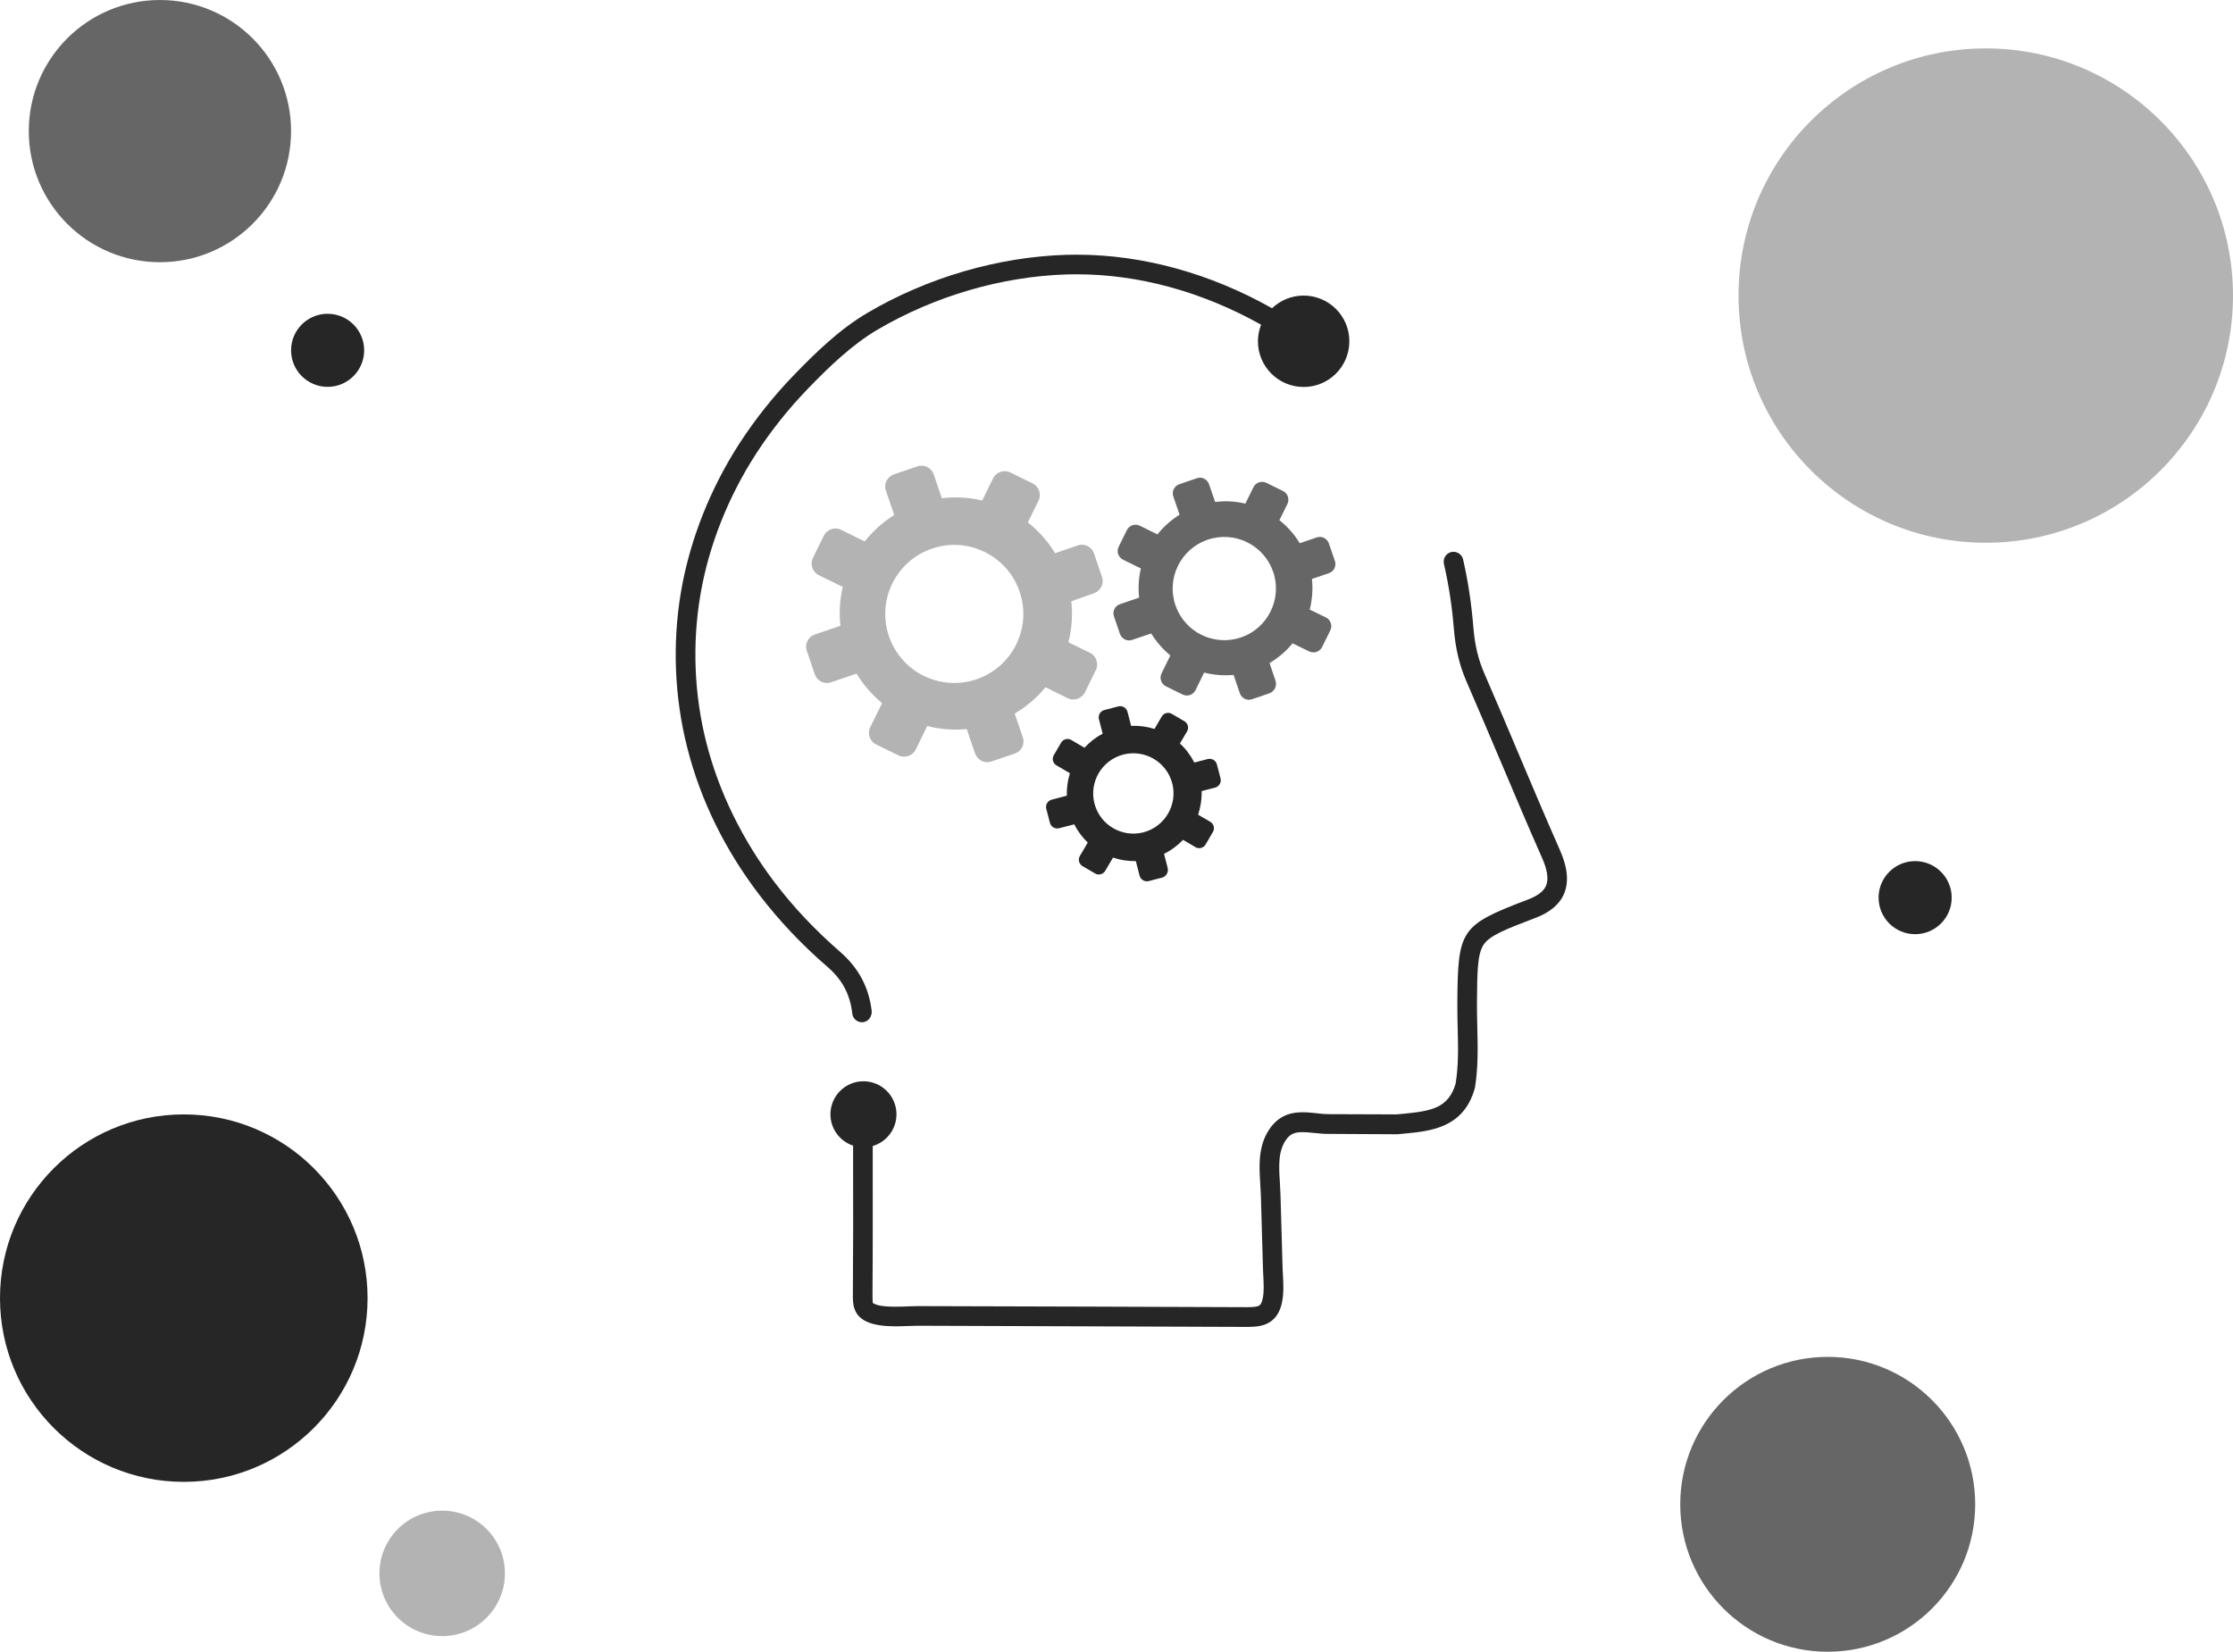 <?xml version="1.0" encoding="utf-8"?>
<!-- Generator: Adobe Illustrator 18.1.1, SVG Export Plug-In . SVG Version: 6.00 Build 0)  -->
<!DOCTYPE svg PUBLIC "-//W3C//DTD SVG 1.1//EN" "http://www.w3.org/Graphics/SVG/1.1/DTD/svg11.dtd">
<svg version="1.1" id="Layer_1" xmlns="http://www.w3.org/2000/svg" xmlns:xlink="http://www.w3.org/1999/xlink" x="0px" y="0px"
	 viewBox="0 0 1900.3 1406" enable-background="new 0 0 1900.3 1406" xml:space="preserve">
<g>
	<g>
		<path opacity="0.6" d="M1085.5,579.5l-5.1-15.1c7.6-4.5,14.2-10.2,19.6-16.8l14.1,6.9c4.1,2,9,0.3,11-3.7l7-14.2
			c2-4.1,0.3-9-3.7-11l-13.8-6.7c2.1-8.4,2.8-17.2,1.9-26.1l14.4-4.9c4.3-1.5,6.6-6.1,5.1-10.4l-5.1-14.9c-1.5-4.3-6.1-6.6-10.4-5.1
			l-14.4,4.9c-4.6-7.6-10.5-14.2-17.3-19.6l6.8-13.8c2-4.1,0.3-9-3.7-11l-14.2-7c-4.1-2-9-0.3-11,3.7l-6.9,14
			c-8.3-2-17-2.5-25.7-1.4l-5.2-15.1c-1.5-4.3-6.1-6.6-10.4-5.1l-14.9,5.1c-4.3,1.5-6.6,6.1-5.1,10.4l5.3,15.5
			c-7.3,4.6-13.6,10.3-18.8,16.8l-15-7.4c-4.1-2-9-0.3-11,3.7l-7,14.2c-2,4.1-0.3,9,3.7,11l15.2,7.5c-1.9,8-2.4,16.4-1.5,24.8
			l-16.3,5.6c-4.3,1.5-6.6,6.1-5.1,10.4l5.1,14.9c1.5,4.3,6.1,6.6,10.4,5.1l16.2-5.5c4.4,7.2,9.9,13.5,16.3,18.7l-7.5,15.3
			c-2,4.1-0.3,9,3.7,11l14.2,7c4.1,2,9,0.3,11-3.7l7.3-15c8.1,2.1,16.6,2.8,25.1,2l5.3,15.6c1.5,4.3,6.1,6.6,10.4,5.1l14.9-5.1
			C1084.6,588.5,1086.9,583.8,1085.5,579.5z M1056.1,542.6c-23,7.8-47.9-4.4-55.8-27.4c-7.8-23,4.4-47.9,27.4-55.8
			c23-7.8,47.9,4.4,55.8,27.4C1091.3,509.8,1079,534.8,1056.1,542.6z"/>
		<path opacity="0.85" d="M993.7,738.8l-3.1-12c6.1-3,11.6-7.1,16.2-11.9l10.5,6.2c3,1.8,6.9,0.8,8.7-2.3l6.2-10.6
			c1.8-3,0.8-6.9-2.3-8.7l-10.3-6c2.1-6.4,3.2-13.2,3-20.1l11.5-3c3.4-0.9,5.5-4.4,4.6-7.8l-3.1-11.9c-0.9-3.4-4.4-5.5-7.8-4.6
			l-11.4,3c-3.2-6.2-7.3-11.7-12.3-16.2l6.1-10.3c1.8-3,0.8-6.9-2.3-8.7l-10.6-6.2c-3-1.8-6.9-0.8-8.7,2.3l-6.1,10.5
			c-6.3-2-13-2.9-19.9-2.6l-3.1-12c-0.9-3.4-4.4-5.5-7.8-4.6l-11.9,3.1c-3.4,0.9-5.5,4.4-4.6,7.8l3.2,12.3
			c-5.9,3.1-11.1,7.2-15.5,12l-11.2-6.6c-3-1.8-6.9-0.8-8.7,2.3l-6.2,10.6c-1.8,3-0.8,6.9,2.3,8.7l11.4,6.7
			c-1.9,6.1-2.8,12.5-2.6,19.1l-12.9,3.4c-3.4,0.9-5.5,4.4-4.6,7.8l3.1,11.9c0.9,3.4,4.4,5.5,7.8,4.6l12.9-3.3
			c3,5.9,6.9,11.1,11.5,15.5l-6.7,11.4c-1.8,3-0.8,6.9,2.3,8.7l10.6,6.2c3,1.8,6.9,0.8,8.7-2.3l6.6-11.2c6.2,2.1,12.7,3.1,19.4,3
			l3.2,12.4c0.9,3.4,4.4,5.5,7.8,4.6l11.9-3.1C992.6,745.7,994.6,742.2,993.7,738.8z M973.1,708.5c-18.3,4.7-36.9-6.2-41.7-24.5
			c-4.7-18.3,6.2-36.9,24.5-41.7c18.3-4.7,36.9,6.2,41.7,24.5C1002.3,685.1,991.3,703.7,973.1,708.5z"/>
		<path opacity="0.3" d="M870.4,627.5l-6.9-20.1c10.2-6,19-13.6,26.2-22.4l18.9,9.3c5.4,2.7,12,0.4,14.7-5l9.3-18.9
			c2.7-5.4,0.4-12-5-14.7l-18.4-9c2.9-11.2,3.8-23,2.5-34.9L931,505c5.7-2,8.8-8.2,6.8-13.9l-6.8-20c-2-5.7-8.2-8.8-13.9-6.8
			l-19.2,6.6c-6.2-10.2-14.1-19.1-23.2-26.2l9.1-18.5c2.7-5.4,0.4-12-5-14.7l-19-9.3c-5.4-2.7-12-0.4-14.7,5l-9.2,18.8
			c-11.1-2.6-22.7-3.3-34.4-1.9l-6.9-20.3c-2-5.7-8.2-8.8-13.9-6.8l-20,6.8c-5.7,2-8.8,8.2-6.8,13.9l7.1,20.7
			c-9.8,6.1-18.2,13.7-25.1,22.5l-20.1-9.9c-5.4-2.7-12-0.4-14.7,5l-9.3,18.9c-2.7,5.4-0.4,12,5,14.7l20.4,10
			c-2.5,10.7-3.3,21.9-2,33.1l-21.8,7.4c-5.7,2-8.8,8.2-6.8,13.9l6.8,20c2,5.7,8.2,8.8,13.9,6.8l21.6-7.4
			c5.9,9.7,13.3,18.1,21.8,25.1l-10.1,20.5c-2.7,5.4-0.4,12,5,14.7l19,9.3c5.4,2.7,12,0.4,14.7-5l9.8-20c10.8,2.8,22.2,3.7,33.6,2.6
			l7.1,20.8c2,5.7,8.2,8.8,13.9,6.8l20-6.8C869.3,639.5,872.4,633.3,870.4,627.5z M831.1,578.2c-30.7,10.5-64.1-5.9-74.6-36.6
			c-10.5-30.7,5.9-64.1,36.6-74.6c30.7-10.5,64.1,5.9,74.6,36.6C878.2,534.3,861.8,567.7,831.1,578.2z"/>
		<g>
			<path opacity="0.85" d="M725.3,862.8c0.5,4.5,4.6,7.9,9.3,7.3c4.6-0.6,7.7-5.2,7.2-9.7c-2.5-20.4-11.3-36.7-27.1-50.4
				c-20.7-18-39.3-37.6-55.1-58.4c-27.6-36.2-47.8-77.4-58.4-119.1C590.7,591.6,589,548,596,506.6c7.1-41.9,23.6-83.6,47.7-120.8
				c12.5-19.2,27.2-37.7,43.7-54.8c18-18.6,37.6-37.6,59.4-50.4c48.7-28.6,105.8-45.3,161-47c2.9-0.1,5.8-0.1,8.8-0.1
				c52.4,0,106.5,14.8,156.6,42.9c-1.7,4.4-2.7,9.2-2.7,14.1c0,21.5,17.4,38.9,38.9,38.9s38.9-17.4,38.9-38.9
				c0-21.5-17.4-38.9-38.9-38.9c-10.4,0-19.9,4.1-26.9,10.8c-0.1-0.1-0.2-0.1-0.3-0.2c-52.8-29.7-110.1-45.4-165.7-45.4
				c-3.1,0-6.1,0-9.2,0.1c-57.9,1.8-117.9,19.3-168.9,49.3c-23.6,13.8-44.2,33.8-63,53.3c-17.3,17.9-32.6,37.2-45.7,57.3
				c-25.3,39-42.7,83-50.2,127.1c-7.4,43.7-5.6,89.6,5.4,132.7c11.3,44.6,32,86.7,61.3,125.1c16.6,21.7,35.9,42.2,57.5,60.9
				C716.7,833.7,723.4,846.2,725.3,862.8z"/>
			<path opacity="0.85" d="M1327.4,723.4c-11.9-27-23.6-54.6-34.9-81.4c-9.5-22.5-19.3-45.8-29.3-68.7c-5.2-11.9-8.2-24.5-9.4-39.7
				c-1.6-20-4.5-39.1-8.7-57.4c-0.9-3.8-4.3-6.5-8.2-6.5c-5.4,0-9.3,5.1-8.1,10.3c4,17.5,6.9,35.8,8.4,54.9
				c1.4,17.1,4.8,31.4,10.7,45c9.8,22.5,19.5,45.5,28.9,67.6l0.4,0.9c11.3,26.7,22.9,54.3,35,81.6c4.7,10.6,5.8,18.4,3.5,23.9
				c-2.1,4.9-7.3,8.8-15.9,12c-57,21.8-59.2,25.1-59.6,88.3l0,0.9c0,6.7,0.1,13.4,0.3,20.4c0.4,16.1,0.8,31.4-1.8,47.1
				c-6.3,20.9-20.7,23.2-45.8,25.6l-4.6,0.4l-57.6-0.2c-3.2,0-6.5-0.3-10.5-0.8c-3.5-0.4-7.6-0.8-11.6-0.8
				c-7.6,0-18.6,1.3-27.2,12.8c-11,14.8-9.9,32.5-8.9,48.1l0,0.6c0.2,3.1,0.4,6.1,0.5,9l1.8,62.6c0.1,2.2,0.2,4.4,0.3,6.7
				c0.3,6.6,0.7,12.8-0.5,18.6c-0.6,3-1.4,4.5-2.3,5.6l-0.6,0.4c-0.8,0.6-2.1,1-3.9,1.2c-1.6,0.2-3.6,0.3-6.4,0.3
				c-46-0.2-92-0.4-137.9-0.5l-141.5-0.4l-1.6,0c-2,0-4.4,0.1-7.2,0.2c-2.2,0.1-6.3,0.3-10.6,0.3c-12,0-16-1.3-17.9-2.2l-1.9-0.9
				l-0.2-2.1c-0.1-1.2-0.1-3.1-0.1-4.5c0.3-37.2,0.2-75.1,0.2-111.7l0-2.4c0-4.3,0-8.7,0-13c11.7-3.4,20.2-14.2,20.2-27
				c0-15.5-12.6-28.1-28.1-28.1s-28.1,12.6-28.1,28.1c0,12.4,8.1,23,19.3,26.7c0,4.5,0,9.1,0,13.6l0,2.1
				c0.1,36.6,0.1,74.4-0.2,111.6c0,3.5-0.1,7.9,1.7,12.4c3.7,9.6,14.8,14.1,34.8,14.1c4,0,7.9-0.2,11.6-0.3l0.7,0
				c2.1-0.1,4-0.2,5.7-0.2l143.1,0.5c46,0.1,91.9,0.3,137.9,0.5h0.6c3.3,0,5.9-0.2,8.3-0.5c11.5-1.6,18.3-8.3,20.8-20.4
				c1.6-7.9,1.2-15.8,0.8-22.9c-0.1-2.1-0.2-4.1-0.3-6.2l-1.8-62.6c-0.1-3.4-0.3-6.8-0.5-10.2c-0.9-14-1.7-27.1,5.6-37
				c3.3-4.4,6.9-6,13.5-6c2.5,0,5.4,0.2,10.1,0.7c3.5,0.4,7.9,0.8,12,0.8l1.6,0l57.1,0.3l5.4-0.5c22.7-2.1,50.9-4.8,60.4-38.1
				l0.3-1.1c2.8-17.1,2.4-34.1,2-50.6l0-1c-0.2-6.3-0.3-12.5-0.3-18.8l0-0.9c0.2-27.3,0.3-42.3,5.7-50.4
				c5.3-7.9,18.8-13.1,43.1-22.4c13-4.7,21.5-11.8,25.4-21.1C1335.2,750.5,1334.1,738.4,1327.4,723.4z"/>
		</g>
	</g>
	<circle opacity="0.6" cx="136.1" cy="111.6" r="111.6"/>
	<circle opacity="0.3" cx="376.3" cy="1339.3" r="53.4"/>
	<circle opacity="0.3" cx="1689.9" cy="251.6" r="210.4"/>
	<circle opacity="0.85" cx="1629.8" cy="764.1" r="31.1"/>
	<circle opacity="0.85" cx="278.8" cy="298.2" r="31.1"/>
	<circle opacity="0.6" cx="1555.4" cy="1280.5" r="125.5"/>
	<circle opacity="0.85" cx="156.4" cy="1105" r="156.4"/>
</g>
</svg>
